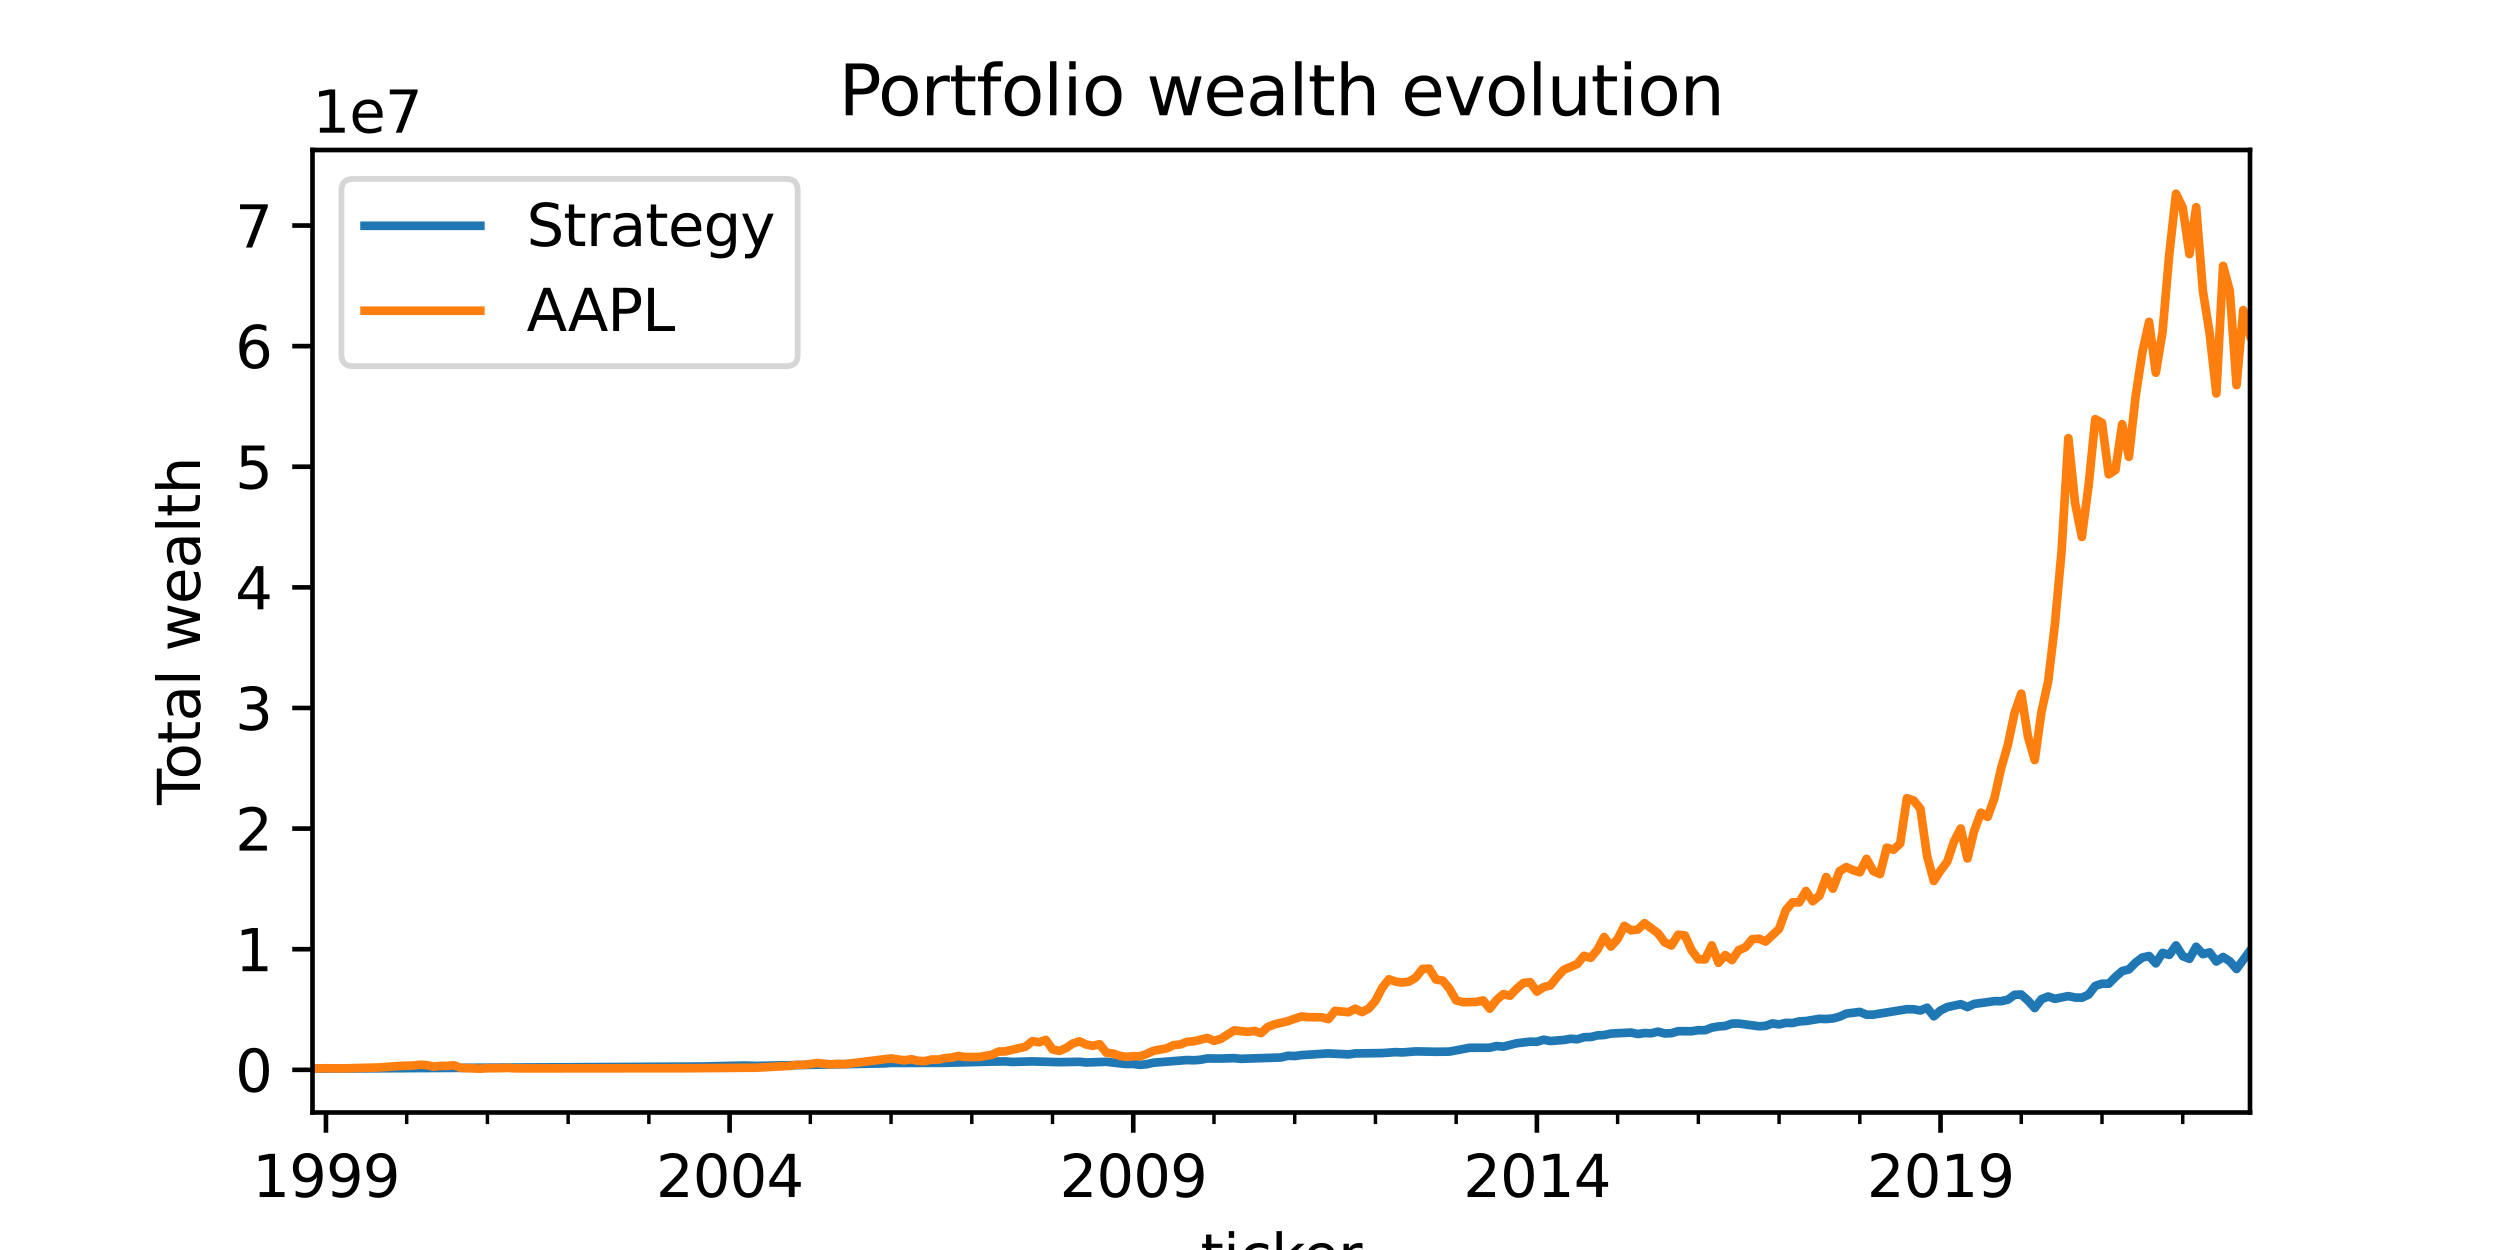 <?xml version="1.0" encoding="utf-8" standalone="no"?>
<!DOCTYPE svg PUBLIC "-//W3C//DTD SVG 1.1//EN"
  "http://www.w3.org/Graphics/SVG/1.1/DTD/svg11.dtd">
<svg xmlns:xlink="http://www.w3.org/1999/xlink" width="432pt" height="216pt" viewBox="0 0 432 216" xmlns="http://www.w3.org/2000/svg" version="1.1">
 <defs>
  <style type="text/css">*{stroke-linejoin: round; stroke-linecap: butt}</style>
 </defs>
 <g id="figure_1">
  <g id="patch_1">
   <path d="M 0 216 
L 432 216 
L 432 0 
L 0 0 
z
" style="fill: #ffffff"/>
  </g>
  <g id="axes_1">
   <g id="patch_2">
    <path d="M 54 192.24 
L 388.8 192.24 
L 388.8 25.92 
L 54 25.92 
z
" style="fill: #ffffff"/>
   </g>
   <g id="matplotlib.axis_1">
    <g id="xtick_1">
     <g id="line2d_1">
      <defs>
       <path id="m81a88142e8" d="M 0 0 
L 0 3.5 
" style="stroke: #000000; stroke-width: 0.8"/>
      </defs>
      <g>
       <use xlink:href="#m81a88142e8" x="56.325" y="192.24" style="stroke: #000000; stroke-width: 0.8"/>
      </g>
     </g>
     <g id="text_1">
      <!-- 1999 -->
      <g transform="translate(43.6 206.838)scale(0.1 -0.1)">
       <defs>
        <path id="DejaVuSans-31" d="M 794 531 
L 1825 531 
L 1825 4091 
L 703 3866 
L 703 4441 
L 1819 4666 
L 2450 4666 
L 2450 531 
L 3481 531 
L 3481 0 
L 794 0 
L 794 531 
z
" transform="scale(0.016)"/>
        <path id="DejaVuSans-39" d="M 703 97 
L 703 672 
Q 941 559 1184 500 
Q 1428 441 1663 441 
Q 2288 441 2617 861 
Q 2947 1281 2994 2138 
Q 2813 1869 2534 1725 
Q 2256 1581 1919 1581 
Q 1219 1581 811 2004 
Q 403 2428 403 3163 
Q 403 3881 828 4315 
Q 1253 4750 1959 4750 
Q 2769 4750 3195 4129 
Q 3622 3509 3622 2328 
Q 3622 1225 3098 567 
Q 2575 -91 1691 -91 
Q 1453 -91 1209 -44 
Q 966 3 703 97 
z
M 1959 2075 
Q 2384 2075 2632 2365 
Q 2881 2656 2881 3163 
Q 2881 3666 2632 3958 
Q 2384 4250 1959 4250 
Q 1534 4250 1286 3958 
Q 1038 3666 1038 3163 
Q 1038 2656 1286 2365 
Q 1534 2075 1959 2075 
z
" transform="scale(0.016)"/>
       </defs>
       <use xlink:href="#DejaVuSans-31"/>
       <use xlink:href="#DejaVuSans-39" x="63.623"/>
       <use xlink:href="#DejaVuSans-39" x="127.246"/>
       <use xlink:href="#DejaVuSans-39" x="190.869"/>
      </g>
     </g>
    </g>
    <g id="xtick_2">
     <g id="line2d_2">
      <g>
       <use xlink:href="#m81a88142e8" x="126.075" y="192.24" style="stroke: #000000; stroke-width: 0.8"/>
      </g>
     </g>
     <g id="text_2">
      <!-- 2004 -->
      <g transform="translate(113.35 206.838)scale(0.1 -0.1)">
       <defs>
        <path id="DejaVuSans-32" d="M 1228 531 
L 3431 531 
L 3431 0 
L 469 0 
L 469 531 
Q 828 903 1448 1529 
Q 2069 2156 2228 2338 
Q 2531 2678 2651 2914 
Q 2772 3150 2772 3378 
Q 2772 3750 2511 3984 
Q 2250 4219 1831 4219 
Q 1534 4219 1204 4116 
Q 875 4013 500 3803 
L 500 4441 
Q 881 4594 1212 4672 
Q 1544 4750 1819 4750 
Q 2544 4750 2975 4387 
Q 3406 4025 3406 3419 
Q 3406 3131 3298 2873 
Q 3191 2616 2906 2266 
Q 2828 2175 2409 1742 
Q 1991 1309 1228 531 
z
" transform="scale(0.016)"/>
        <path id="DejaVuSans-30" d="M 2034 4250 
Q 1547 4250 1301 3770 
Q 1056 3291 1056 2328 
Q 1056 1369 1301 889 
Q 1547 409 2034 409 
Q 2525 409 2770 889 
Q 3016 1369 3016 2328 
Q 3016 3291 2770 3770 
Q 2525 4250 2034 4250 
z
M 2034 4750 
Q 2819 4750 3233 4129 
Q 3647 3509 3647 2328 
Q 3647 1150 3233 529 
Q 2819 -91 2034 -91 
Q 1250 -91 836 529 
Q 422 1150 422 2328 
Q 422 3509 836 4129 
Q 1250 4750 2034 4750 
z
" transform="scale(0.016)"/>
        <path id="DejaVuSans-34" d="M 2419 4116 
L 825 1625 
L 2419 1625 
L 2419 4116 
z
M 2253 4666 
L 3047 4666 
L 3047 1625 
L 3713 1625 
L 3713 1100 
L 3047 1100 
L 3047 0 
L 2419 0 
L 2419 1100 
L 313 1100 
L 313 1709 
L 2253 4666 
z
" transform="scale(0.016)"/>
       </defs>
       <use xlink:href="#DejaVuSans-32"/>
       <use xlink:href="#DejaVuSans-30" x="63.623"/>
       <use xlink:href="#DejaVuSans-30" x="127.246"/>
       <use xlink:href="#DejaVuSans-34" x="190.869"/>
      </g>
     </g>
    </g>
    <g id="xtick_3">
     <g id="line2d_3">
      <g>
       <use xlink:href="#m81a88142e8" x="195.825" y="192.24" style="stroke: #000000; stroke-width: 0.8"/>
      </g>
     </g>
     <g id="text_3">
      <!-- 2009 -->
      <g transform="translate(183.1 206.838)scale(0.1 -0.1)">
       <use xlink:href="#DejaVuSans-32"/>
       <use xlink:href="#DejaVuSans-30" x="63.623"/>
       <use xlink:href="#DejaVuSans-30" x="127.246"/>
       <use xlink:href="#DejaVuSans-39" x="190.869"/>
      </g>
     </g>
    </g>
    <g id="xtick_4">
     <g id="line2d_4">
      <g>
       <use xlink:href="#m81a88142e8" x="265.575" y="192.24" style="stroke: #000000; stroke-width: 0.8"/>
      </g>
     </g>
     <g id="text_4">
      <!-- 2014 -->
      <g transform="translate(252.85 206.838)scale(0.1 -0.1)">
       <use xlink:href="#DejaVuSans-32"/>
       <use xlink:href="#DejaVuSans-30" x="63.623"/>
       <use xlink:href="#DejaVuSans-31" x="127.246"/>
       <use xlink:href="#DejaVuSans-34" x="190.869"/>
      </g>
     </g>
    </g>
    <g id="xtick_5">
     <g id="line2d_5">
      <g>
       <use xlink:href="#m81a88142e8" x="335.325" y="192.24" style="stroke: #000000; stroke-width: 0.8"/>
      </g>
     </g>
     <g id="text_5">
      <!-- 2019 -->
      <g transform="translate(322.6 206.838)scale(0.1 -0.1)">
       <use xlink:href="#DejaVuSans-32"/>
       <use xlink:href="#DejaVuSans-30" x="63.623"/>
       <use xlink:href="#DejaVuSans-31" x="127.246"/>
       <use xlink:href="#DejaVuSans-39" x="190.869"/>
      </g>
     </g>
    </g>
    <g id="xtick_6">
     <g id="line2d_6">
      <defs>
       <path id="m8b3076a9c9" d="M 0 0 
L 0 2 
" style="stroke: #000000; stroke-width: 0.6"/>
      </defs>
      <g>
       <use xlink:href="#m8b3076a9c9" x="70.275" y="192.24" style="stroke: #000000; stroke-width: 0.6"/>
      </g>
     </g>
    </g>
    <g id="xtick_7">
     <g id="line2d_7">
      <g>
       <use xlink:href="#m8b3076a9c9" x="84.225" y="192.24" style="stroke: #000000; stroke-width: 0.6"/>
      </g>
     </g>
    </g>
    <g id="xtick_8">
     <g id="line2d_8">
      <g>
       <use xlink:href="#m8b3076a9c9" x="98.175" y="192.24" style="stroke: #000000; stroke-width: 0.6"/>
      </g>
     </g>
    </g>
    <g id="xtick_9">
     <g id="line2d_9">
      <g>
       <use xlink:href="#m8b3076a9c9" x="112.125" y="192.24" style="stroke: #000000; stroke-width: 0.6"/>
      </g>
     </g>
    </g>
    <g id="xtick_10">
     <g id="line2d_10">
      <g>
       <use xlink:href="#m8b3076a9c9" x="140.025" y="192.24" style="stroke: #000000; stroke-width: 0.6"/>
      </g>
     </g>
    </g>
    <g id="xtick_11">
     <g id="line2d_11">
      <g>
       <use xlink:href="#m8b3076a9c9" x="153.975" y="192.24" style="stroke: #000000; stroke-width: 0.6"/>
      </g>
     </g>
    </g>
    <g id="xtick_12">
     <g id="line2d_12">
      <g>
       <use xlink:href="#m8b3076a9c9" x="167.925" y="192.24" style="stroke: #000000; stroke-width: 0.6"/>
      </g>
     </g>
    </g>
    <g id="xtick_13">
     <g id="line2d_13">
      <g>
       <use xlink:href="#m8b3076a9c9" x="181.875" y="192.24" style="stroke: #000000; stroke-width: 0.6"/>
      </g>
     </g>
    </g>
    <g id="xtick_14">
     <g id="line2d_14">
      <g>
       <use xlink:href="#m8b3076a9c9" x="209.775" y="192.24" style="stroke: #000000; stroke-width: 0.6"/>
      </g>
     </g>
    </g>
    <g id="xtick_15">
     <g id="line2d_15">
      <g>
       <use xlink:href="#m8b3076a9c9" x="223.725" y="192.24" style="stroke: #000000; stroke-width: 0.6"/>
      </g>
     </g>
    </g>
    <g id="xtick_16">
     <g id="line2d_16">
      <g>
       <use xlink:href="#m8b3076a9c9" x="237.675" y="192.24" style="stroke: #000000; stroke-width: 0.6"/>
      </g>
     </g>
    </g>
    <g id="xtick_17">
     <g id="line2d_17">
      <g>
       <use xlink:href="#m8b3076a9c9" x="251.625" y="192.24" style="stroke: #000000; stroke-width: 0.6"/>
      </g>
     </g>
    </g>
    <g id="xtick_18">
     <g id="line2d_18">
      <g>
       <use xlink:href="#m8b3076a9c9" x="279.525" y="192.24" style="stroke: #000000; stroke-width: 0.6"/>
      </g>
     </g>
    </g>
    <g id="xtick_19">
     <g id="line2d_19">
      <g>
       <use xlink:href="#m8b3076a9c9" x="293.475" y="192.24" style="stroke: #000000; stroke-width: 0.6"/>
      </g>
     </g>
    </g>
    <g id="xtick_20">
     <g id="line2d_20">
      <g>
       <use xlink:href="#m8b3076a9c9" x="307.425" y="192.24" style="stroke: #000000; stroke-width: 0.6"/>
      </g>
     </g>
    </g>
    <g id="xtick_21">
     <g id="line2d_21">
      <g>
       <use xlink:href="#m8b3076a9c9" x="321.375" y="192.24" style="stroke: #000000; stroke-width: 0.6"/>
      </g>
     </g>
    </g>
    <g id="xtick_22">
     <g id="line2d_22">
      <g>
       <use xlink:href="#m8b3076a9c9" x="349.275" y="192.24" style="stroke: #000000; stroke-width: 0.6"/>
      </g>
     </g>
    </g>
    <g id="xtick_23">
     <g id="line2d_23">
      <g>
       <use xlink:href="#m8b3076a9c9" x="363.225" y="192.24" style="stroke: #000000; stroke-width: 0.6"/>
      </g>
     </g>
    </g>
    <g id="xtick_24">
     <g id="line2d_24">
      <g>
       <use xlink:href="#m8b3076a9c9" x="377.175" y="192.24" style="stroke: #000000; stroke-width: 0.6"/>
      </g>
     </g>
    </g>
    <g id="text_6">
     <!-- ticker -->
     <g transform="translate(207.455 220.517)scale(0.1 -0.1)">
      <defs>
       <path id="DejaVuSans-74" d="M 1172 4494 
L 1172 3500 
L 2356 3500 
L 2356 3053 
L 1172 3053 
L 1172 1153 
Q 1172 725 1289 603 
Q 1406 481 1766 481 
L 2356 481 
L 2356 0 
L 1766 0 
Q 1100 0 847 248 
Q 594 497 594 1153 
L 594 3053 
L 172 3053 
L 172 3500 
L 594 3500 
L 594 4494 
L 1172 4494 
z
" transform="scale(0.016)"/>
       <path id="DejaVuSans-69" d="M 603 3500 
L 1178 3500 
L 1178 0 
L 603 0 
L 603 3500 
z
M 603 4863 
L 1178 4863 
L 1178 4134 
L 603 4134 
L 603 4863 
z
" transform="scale(0.016)"/>
       <path id="DejaVuSans-63" d="M 3122 3366 
L 3122 2828 
Q 2878 2963 2633 3030 
Q 2388 3097 2138 3097 
Q 1578 3097 1268 2742 
Q 959 2388 959 1747 
Q 959 1106 1268 751 
Q 1578 397 2138 397 
Q 2388 397 2633 464 
Q 2878 531 3122 666 
L 3122 134 
Q 2881 22 2623 -34 
Q 2366 -91 2075 -91 
Q 1284 -91 818 406 
Q 353 903 353 1747 
Q 353 2603 823 3093 
Q 1294 3584 2113 3584 
Q 2378 3584 2631 3529 
Q 2884 3475 3122 3366 
z
" transform="scale(0.016)"/>
       <path id="DejaVuSans-6b" d="M 581 4863 
L 1159 4863 
L 1159 1991 
L 2875 3500 
L 3609 3500 
L 1753 1863 
L 3688 0 
L 2938 0 
L 1159 1709 
L 1159 0 
L 581 0 
L 581 4863 
z
" transform="scale(0.016)"/>
       <path id="DejaVuSans-65" d="M 3597 1894 
L 3597 1613 
L 953 1613 
Q 991 1019 1311 708 
Q 1631 397 2203 397 
Q 2534 397 2845 478 
Q 3156 559 3463 722 
L 3463 178 
Q 3153 47 2828 -22 
Q 2503 -91 2169 -91 
Q 1331 -91 842 396 
Q 353 884 353 1716 
Q 353 2575 817 3079 
Q 1281 3584 2069 3584 
Q 2775 3584 3186 3129 
Q 3597 2675 3597 1894 
z
M 3022 2063 
Q 3016 2534 2758 2815 
Q 2500 3097 2075 3097 
Q 1594 3097 1305 2825 
Q 1016 2553 972 2059 
L 3022 2063 
z
" transform="scale(0.016)"/>
       <path id="DejaVuSans-72" d="M 2631 2963 
Q 2534 3019 2420 3045 
Q 2306 3072 2169 3072 
Q 1681 3072 1420 2755 
Q 1159 2438 1159 1844 
L 1159 0 
L 581 0 
L 581 3500 
L 1159 3500 
L 1159 2956 
Q 1341 3275 1631 3429 
Q 1922 3584 2338 3584 
Q 2397 3584 2469 3576 
Q 2541 3569 2628 3553 
L 2631 2963 
z
" transform="scale(0.016)"/>
      </defs>
      <use xlink:href="#DejaVuSans-74"/>
      <use xlink:href="#DejaVuSans-69" x="39.209"/>
      <use xlink:href="#DejaVuSans-63" x="66.992"/>
      <use xlink:href="#DejaVuSans-6b" x="121.973"/>
      <use xlink:href="#DejaVuSans-65" x="176.258"/>
      <use xlink:href="#DejaVuSans-72" x="237.781"/>
     </g>
    </g>
   </g>
   <g id="matplotlib.axis_2">
    <g id="ytick_1">
     <g id="line2d_25">
      <defs>
       <path id="m09bdef0322" d="M 0 0 
L -3.5 0 
" style="stroke: #000000; stroke-width: 0.8"/>
      </defs>
      <g>
       <use xlink:href="#m09bdef0322" x="54" y="184.865" style="stroke: #000000; stroke-width: 0.8"/>
      </g>
     </g>
     <g id="text_7">
      <!-- 0 -->
      <g transform="translate(40.638 188.664)scale(0.1 -0.1)">
       <use xlink:href="#DejaVuSans-30"/>
      </g>
     </g>
    </g>
    <g id="ytick_2">
     <g id="line2d_26">
      <g>
       <use xlink:href="#m09bdef0322" x="54" y="164.022" style="stroke: #000000; stroke-width: 0.8"/>
      </g>
     </g>
     <g id="text_8">
      <!-- 1 -->
      <g transform="translate(40.638 167.822)scale(0.1 -0.1)">
       <use xlink:href="#DejaVuSans-31"/>
      </g>
     </g>
    </g>
    <g id="ytick_3">
     <g id="line2d_27">
      <g>
       <use xlink:href="#m09bdef0322" x="54" y="143.18" style="stroke: #000000; stroke-width: 0.8"/>
      </g>
     </g>
     <g id="text_9">
      <!-- 2 -->
      <g transform="translate(40.638 146.98)scale(0.1 -0.1)">
       <use xlink:href="#DejaVuSans-32"/>
      </g>
     </g>
    </g>
    <g id="ytick_4">
     <g id="line2d_28">
      <g>
       <use xlink:href="#m09bdef0322" x="54" y="122.338" style="stroke: #000000; stroke-width: 0.8"/>
      </g>
     </g>
     <g id="text_10">
      <!-- 3 -->
      <g transform="translate(40.638 126.137)scale(0.1 -0.1)">
       <defs>
        <path id="DejaVuSans-33" d="M 2597 2516 
Q 3050 2419 3304 2112 
Q 3559 1806 3559 1356 
Q 3559 666 3084 287 
Q 2609 -91 1734 -91 
Q 1441 -91 1130 -33 
Q 819 25 488 141 
L 488 750 
Q 750 597 1062 519 
Q 1375 441 1716 441 
Q 2309 441 2620 675 
Q 2931 909 2931 1356 
Q 2931 1769 2642 2001 
Q 2353 2234 1838 2234 
L 1294 2234 
L 1294 2753 
L 1863 2753 
Q 2328 2753 2575 2939 
Q 2822 3125 2822 3475 
Q 2822 3834 2567 4026 
Q 2313 4219 1838 4219 
Q 1578 4219 1281 4162 
Q 984 4106 628 3988 
L 628 4550 
Q 988 4650 1302 4700 
Q 1616 4750 1894 4750 
Q 2613 4750 3031 4423 
Q 3450 4097 3450 3541 
Q 3450 3153 3228 2886 
Q 3006 2619 2597 2516 
z
" transform="scale(0.016)"/>
       </defs>
       <use xlink:href="#DejaVuSans-33"/>
      </g>
     </g>
    </g>
    <g id="ytick_5">
     <g id="line2d_29">
      <g>
       <use xlink:href="#m09bdef0322" x="54" y="101.496" style="stroke: #000000; stroke-width: 0.8"/>
      </g>
     </g>
     <g id="text_11">
      <!-- 4 -->
      <g transform="translate(40.638 105.295)scale(0.1 -0.1)">
       <use xlink:href="#DejaVuSans-34"/>
      </g>
     </g>
    </g>
    <g id="ytick_6">
     <g id="line2d_30">
      <g>
       <use xlink:href="#m09bdef0322" x="54" y="80.654" style="stroke: #000000; stroke-width: 0.8"/>
      </g>
     </g>
     <g id="text_12">
      <!-- 5 -->
      <g transform="translate(40.638 84.453)scale(0.1 -0.1)">
       <defs>
        <path id="DejaVuSans-35" d="M 691 4666 
L 3169 4666 
L 3169 4134 
L 1269 4134 
L 1269 2991 
Q 1406 3038 1543 3061 
Q 1681 3084 1819 3084 
Q 2600 3084 3056 2656 
Q 3513 2228 3513 1497 
Q 3513 744 3044 326 
Q 2575 -91 1722 -91 
Q 1428 -91 1123 -41 
Q 819 9 494 109 
L 494 744 
Q 775 591 1075 516 
Q 1375 441 1709 441 
Q 2250 441 2565 725 
Q 2881 1009 2881 1497 
Q 2881 1984 2565 2268 
Q 2250 2553 1709 2553 
Q 1456 2553 1204 2497 
Q 953 2441 691 2322 
L 691 4666 
z
" transform="scale(0.016)"/>
       </defs>
       <use xlink:href="#DejaVuSans-35"/>
      </g>
     </g>
    </g>
    <g id="ytick_7">
     <g id="line2d_31">
      <g>
       <use xlink:href="#m09bdef0322" x="54" y="59.812" style="stroke: #000000; stroke-width: 0.8"/>
      </g>
     </g>
     <g id="text_13">
      <!-- 6 -->
      <g transform="translate(40.638 63.611)scale(0.1 -0.1)">
       <defs>
        <path id="DejaVuSans-36" d="M 2113 2584 
Q 1688 2584 1439 2293 
Q 1191 2003 1191 1497 
Q 1191 994 1439 701 
Q 1688 409 2113 409 
Q 2538 409 2786 701 
Q 3034 994 3034 1497 
Q 3034 2003 2786 2293 
Q 2538 2584 2113 2584 
z
M 3366 4563 
L 3366 3988 
Q 3128 4100 2886 4159 
Q 2644 4219 2406 4219 
Q 1781 4219 1451 3797 
Q 1122 3375 1075 2522 
Q 1259 2794 1537 2939 
Q 1816 3084 2150 3084 
Q 2853 3084 3261 2657 
Q 3669 2231 3669 1497 
Q 3669 778 3244 343 
Q 2819 -91 2113 -91 
Q 1303 -91 875 529 
Q 447 1150 447 2328 
Q 447 3434 972 4092 
Q 1497 4750 2381 4750 
Q 2619 4750 2861 4703 
Q 3103 4656 3366 4563 
z
" transform="scale(0.016)"/>
       </defs>
       <use xlink:href="#DejaVuSans-36"/>
      </g>
     </g>
    </g>
    <g id="ytick_8">
     <g id="line2d_32">
      <g>
       <use xlink:href="#m09bdef0322" x="54" y="38.97" style="stroke: #000000; stroke-width: 0.8"/>
      </g>
     </g>
     <g id="text_14">
      <!-- 7 -->
      <g transform="translate(40.638 42.769)scale(0.1 -0.1)">
       <defs>
        <path id="DejaVuSans-37" d="M 525 4666 
L 3525 4666 
L 3525 4397 
L 1831 0 
L 1172 0 
L 2766 4134 
L 525 4134 
L 525 4666 
z
" transform="scale(0.016)"/>
       </defs>
       <use xlink:href="#DejaVuSans-37"/>
      </g>
     </g>
    </g>
    <g id="text_15">
     <!-- Total wealth -->
     <g transform="translate(34.558 139.093)rotate(-90)scale(0.1 -0.1)">
      <defs>
       <path id="DejaVuSans-54" d="M -19 4666 
L 3928 4666 
L 3928 4134 
L 2272 4134 
L 2272 0 
L 1638 0 
L 1638 4134 
L -19 4134 
L -19 4666 
z
" transform="scale(0.016)"/>
       <path id="DejaVuSans-6f" d="M 1959 3097 
Q 1497 3097 1228 2736 
Q 959 2375 959 1747 
Q 959 1119 1226 758 
Q 1494 397 1959 397 
Q 2419 397 2687 759 
Q 2956 1122 2956 1747 
Q 2956 2369 2687 2733 
Q 2419 3097 1959 3097 
z
M 1959 3584 
Q 2709 3584 3137 3096 
Q 3566 2609 3566 1747 
Q 3566 888 3137 398 
Q 2709 -91 1959 -91 
Q 1206 -91 779 398 
Q 353 888 353 1747 
Q 353 2609 779 3096 
Q 1206 3584 1959 3584 
z
" transform="scale(0.016)"/>
       <path id="DejaVuSans-61" d="M 2194 1759 
Q 1497 1759 1228 1600 
Q 959 1441 959 1056 
Q 959 750 1161 570 
Q 1363 391 1709 391 
Q 2188 391 2477 730 
Q 2766 1069 2766 1631 
L 2766 1759 
L 2194 1759 
z
M 3341 1997 
L 3341 0 
L 2766 0 
L 2766 531 
Q 2569 213 2275 61 
Q 1981 -91 1556 -91 
Q 1019 -91 701 211 
Q 384 513 384 1019 
Q 384 1609 779 1909 
Q 1175 2209 1959 2209 
L 2766 2209 
L 2766 2266 
Q 2766 2663 2505 2880 
Q 2244 3097 1772 3097 
Q 1472 3097 1187 3025 
Q 903 2953 641 2809 
L 641 3341 
Q 956 3463 1253 3523 
Q 1550 3584 1831 3584 
Q 2591 3584 2966 3190 
Q 3341 2797 3341 1997 
z
" transform="scale(0.016)"/>
       <path id="DejaVuSans-6c" d="M 603 4863 
L 1178 4863 
L 1178 0 
L 603 0 
L 603 4863 
z
" transform="scale(0.016)"/>
       <path id="DejaVuSans-20" transform="scale(0.016)"/>
       <path id="DejaVuSans-77" d="M 269 3500 
L 844 3500 
L 1563 769 
L 2278 3500 
L 2956 3500 
L 3675 769 
L 4391 3500 
L 4966 3500 
L 4050 0 
L 3372 0 
L 2619 2869 
L 1863 0 
L 1184 0 
L 269 3500 
z
" transform="scale(0.016)"/>
       <path id="DejaVuSans-68" d="M 3513 2113 
L 3513 0 
L 2938 0 
L 2938 2094 
Q 2938 2591 2744 2837 
Q 2550 3084 2163 3084 
Q 1697 3084 1428 2787 
Q 1159 2491 1159 1978 
L 1159 0 
L 581 0 
L 581 4863 
L 1159 4863 
L 1159 2956 
Q 1366 3272 1645 3428 
Q 1925 3584 2291 3584 
Q 2894 3584 3203 3211 
Q 3513 2838 3513 2113 
z
" transform="scale(0.016)"/>
      </defs>
      <use xlink:href="#DejaVuSans-54"/>
      <use xlink:href="#DejaVuSans-6f" x="44.084"/>
      <use xlink:href="#DejaVuSans-74" x="105.266"/>
      <use xlink:href="#DejaVuSans-61" x="144.475"/>
      <use xlink:href="#DejaVuSans-6c" x="205.754"/>
      <use xlink:href="#DejaVuSans-20" x="233.537"/>
      <use xlink:href="#DejaVuSans-77" x="265.324"/>
      <use xlink:href="#DejaVuSans-65" x="347.111"/>
      <use xlink:href="#DejaVuSans-61" x="408.635"/>
      <use xlink:href="#DejaVuSans-6c" x="469.914"/>
      <use xlink:href="#DejaVuSans-74" x="497.697"/>
      <use xlink:href="#DejaVuSans-68" x="536.906"/>
     </g>
    </g>
    <g id="text_16">
     <!-- 1e7 -->
     <g transform="translate(54 22.92)scale(0.1 -0.1)">
      <use xlink:href="#DejaVuSans-31"/>
      <use xlink:href="#DejaVuSans-65" x="63.623"/>
      <use xlink:href="#DejaVuSans-37" x="125.146"/>
     </g>
    </g>
   </g>
   <g id="line2d_33">
    <path d="M 54 184.656 
L 59.812 184.634 
L 121.425 184.295 
L 128.4 184.132 
L 130.725 184.192 
L 134.213 184.113 
L 150.488 183.802 
L 152.812 183.756 
L 153.975 183.672 
L 157.463 183.671 
L 163.275 183.658 
L 171.412 183.441 
L 173.738 183.416 
L 174.9 183.502 
L 178.387 183.41 
L 183.037 183.542 
L 186.525 183.474 
L 187.688 183.601 
L 191.175 183.473 
L 193.5 183.752 
L 194.662 183.861 
L 195.825 183.846 
L 196.988 184.011 
L 198.15 183.899 
L 199.312 183.634 
L 205.125 183.176 
L 206.287 183.213 
L 207.45 183.128 
L 208.613 182.901 
L 210.938 182.919 
L 213.262 182.846 
L 214.425 182.967 
L 221.4 182.732 
L 222.562 182.432 
L 223.725 182.485 
L 224.887 182.322 
L 227.213 182.178 
L 229.537 182.028 
L 233.025 182.201 
L 234.188 182.034 
L 238.838 181.971 
L 241.162 181.81 
L 242.325 181.861 
L 244.65 181.679 
L 248.137 181.747 
L 250.463 181.717 
L 253.95 181.057 
L 257.438 181.043 
L 258.6 180.757 
L 259.762 180.859 
L 262.087 180.272 
L 264.413 180.003 
L 265.575 180.021 
L 266.738 179.666 
L 267.9 179.889 
L 270.225 179.705 
L 271.387 179.497 
L 272.55 179.591 
L 273.712 179.228 
L 274.875 179.202 
L 276.038 178.916 
L 277.2 178.851 
L 278.363 178.602 
L 281.85 178.423 
L 283.012 178.679 
L 284.175 178.506 
L 285.337 178.553 
L 286.5 178.269 
L 287.663 178.583 
L 288.825 178.533 
L 289.988 178.187 
L 292.312 178.202 
L 293.475 178.011 
L 294.637 178.023 
L 295.8 177.573 
L 296.962 177.372 
L 298.125 177.286 
L 299.288 176.878 
L 300.45 176.866 
L 303.938 177.337 
L 305.1 177.273 
L 306.262 176.845 
L 307.425 177.022 
L 308.587 176.755 
L 309.75 176.775 
L 310.913 176.495 
L 312.075 176.435 
L 314.4 176.05 
L 315.562 176.086 
L 316.725 175.991 
L 317.887 175.683 
L 319.05 175.146 
L 321.375 174.86 
L 322.538 175.345 
L 323.7 175.326 
L 329.512 174.391 
L 330.675 174.407 
L 331.837 174.609 
L 333 174.136 
L 334.163 175.615 
L 335.325 174.604 
L 336.488 174.028 
L 338.812 173.521 
L 339.975 174.018 
L 341.137 173.473 
L 343.462 173.167 
L 344.625 172.996 
L 345.788 173.005 
L 346.95 172.751 
L 348.113 171.897 
L 349.275 171.858 
L 350.438 172.899 
L 351.6 174.187 
L 352.762 172.667 
L 353.925 172.198 
L 355.087 172.596 
L 357.413 172.126 
L 358.575 172.374 
L 359.738 172.403 
L 360.9 171.879 
L 362.062 170.363 
L 363.225 169.988 
L 364.387 169.993 
L 365.55 168.813 
L 366.712 167.802 
L 367.875 167.507 
L 369.038 166.33 
L 370.2 165.462 
L 371.363 165.201 
L 372.525 166.469 
L 373.688 164.662 
L 374.85 165.003 
L 376.012 163.369 
L 377.175 165.218 
L 378.337 165.685 
L 379.5 163.598 
L 380.663 164.879 
L 381.825 164.571 
L 382.988 166.149 
L 384.15 165.368 
L 385.312 166.115 
L 386.475 167.441 
L 388.8 164.286 
L 388.8 164.286 
" clip-path="url(#p3d85b1e8e2)" style="fill: none; stroke: #1f77b4; stroke-width: 1.5; stroke-linecap: square"/>
   </g>
   <g id="line2d_34">
    <path d="M 54 184.656 
L 56.325 184.596 
L 58.65 184.63 
L 60.975 184.577 
L 65.625 184.451 
L 69.112 184.194 
L 71.438 184.117 
L 72.6 183.978 
L 73.763 184.055 
L 74.925 184.316 
L 76.088 184.181 
L 77.25 184.201 
L 78.412 184.069 
L 79.575 184.528 
L 83.062 184.67 
L 84.225 184.582 
L 86.55 184.577 
L 87.713 184.532 
L 88.875 184.604 
L 91.2 184.619 
L 119.1 184.589 
L 128.4 184.512 
L 130.725 184.498 
L 136.537 184.181 
L 137.7 183.989 
L 138.863 184.024 
L 141.188 183.694 
L 143.512 183.923 
L 144.675 183.827 
L 145.838 183.904 
L 153.975 182.894 
L 156.3 183.227 
L 157.463 183.027 
L 158.625 183.304 
L 159.787 183.37 
L 160.95 183.091 
L 162.113 183.094 
L 163.275 182.855 
L 164.438 182.748 
L 165.6 182.472 
L 166.762 182.65 
L 169.088 182.656 
L 171.412 182.26 
L 172.575 181.701 
L 173.738 181.679 
L 177.225 180.859 
L 178.387 179.907 
L 179.55 180.108 
L 180.713 179.694 
L 181.875 181.331 
L 183.037 181.601 
L 184.2 181.119 
L 185.363 180.324 
L 186.525 179.938 
L 187.688 180.494 
L 188.85 180.716 
L 190.012 180.44 
L 191.175 181.898 
L 192.338 182.056 
L 193.5 182.446 
L 194.662 182.637 
L 195.825 182.512 
L 196.988 182.533 
L 198.15 182.121 
L 199.312 181.58 
L 201.637 181.147 
L 202.8 180.6 
L 203.963 180.474 
L 205.125 180.027 
L 206.287 179.944 
L 208.613 179.364 
L 209.775 179.851 
L 210.938 179.524 
L 213.262 178.05 
L 215.588 178.299 
L 216.75 178.15 
L 217.912 178.519 
L 219.075 177.458 
L 220.238 177.008 
L 222.562 176.445 
L 224.887 175.645 
L 226.05 175.768 
L 228.375 175.786 
L 229.537 176.103 
L 230.7 174.672 
L 233.025 174.911 
L 234.188 174.299 
L 235.35 174.889 
L 236.512 174.293 
L 237.675 172.95 
L 238.838 170.706 
L 240 169.215 
L 241.162 169.622 
L 242.325 169.785 
L 243.488 169.621 
L 244.65 168.923 
L 245.812 167.427 
L 246.975 167.378 
L 248.137 169.259 
L 249.3 169.45 
L 250.463 170.848 
L 251.625 172.868 
L 252.787 173.173 
L 255.113 173.137 
L 256.275 172.873 
L 257.438 174.292 
L 258.6 172.799 
L 259.762 171.788 
L 260.925 172.069 
L 262.087 170.835 
L 263.25 169.852 
L 264.413 169.719 
L 265.575 171.35 
L 266.738 170.573 
L 267.9 170.288 
L 269.062 168.839 
L 270.225 167.578 
L 272.55 166.589 
L 273.712 165.172 
L 274.875 165.509 
L 276.038 164.116 
L 277.2 161.917 
L 278.363 163.567 
L 279.525 162.259 
L 280.688 159.981 
L 281.85 160.762 
L 283.012 160.622 
L 284.175 159.524 
L 286.5 161.271 
L 287.663 162.833 
L 288.825 163.382 
L 289.988 161.516 
L 291.15 161.651 
L 292.312 164.21 
L 293.475 165.764 
L 294.637 165.789 
L 295.8 163.363 
L 296.962 166.371 
L 298.125 165.043 
L 299.288 165.889 
L 300.45 164.18 
L 301.613 163.691 
L 302.775 162.304 
L 303.938 162.207 
L 305.1 162.695 
L 307.425 160.522 
L 308.587 157.267 
L 309.75 155.923 
L 310.913 155.925 
L 312.075 153.964 
L 313.238 155.732 
L 314.4 154.779 
L 315.562 151.556 
L 316.725 153.562 
L 317.887 150.532 
L 319.05 149.835 
L 320.212 150.369 
L 321.375 150.736 
L 322.538 148.411 
L 323.7 150.527 
L 324.863 151.043 
L 326.025 146.472 
L 327.188 146.834 
L 328.35 145.77 
L 329.512 137.934 
L 330.675 138.323 
L 331.837 139.742 
L 333 147.918 
L 334.163 152.229 
L 335.325 150.429 
L 336.488 148.887 
L 337.65 145.397 
L 338.812 143.169 
L 339.975 148.346 
L 341.137 143.58 
L 342.3 140.426 
L 343.462 141.156 
L 344.625 137.967 
L 345.788 132.777 
L 346.95 128.739 
L 348.113 123.195 
L 349.275 119.864 
L 350.438 127.318 
L 351.6 131.332 
L 352.762 123.015 
L 353.925 117.756 
L 355.087 107.865 
L 356.25 95.15 
L 357.413 75.716 
L 358.575 86.906 
L 359.738 92.785 
L 360.9 83.992 
L 362.062 72.435 
L 363.225 73.053 
L 364.387 81.965 
L 365.55 81.21 
L 366.712 73.31 
L 367.875 78.944 
L 369.038 68.446 
L 370.2 60.881 
L 371.363 55.612 
L 372.525 64.406 
L 373.688 57.34 
L 374.85 43.941 
L 376.012 33.48 
L 377.175 35.859 
L 378.337 43.914 
L 379.5 35.814 
L 380.663 50.291 
L 381.825 57.626 
L 382.988 67.987 
L 384.15 45.939 
L 385.312 50.275 
L 386.475 66.557 
L 387.637 53.596 
L 388.8 57.931 
L 388.8 57.931 
" clip-path="url(#p3d85b1e8e2)" style="fill: none; stroke: #ff7f0e; stroke-width: 1.5; stroke-linecap: square"/>
   </g>
   <g id="patch_3">
    <path d="M 54 192.24 
L 54 25.92 
" style="fill: none; stroke: #000000; stroke-width: 0.8; stroke-linejoin: miter; stroke-linecap: square"/>
   </g>
   <g id="patch_4">
    <path d="M 388.8 192.24 
L 388.8 25.92 
" style="fill: none; stroke: #000000; stroke-width: 0.8; stroke-linejoin: miter; stroke-linecap: square"/>
   </g>
   <g id="patch_5">
    <path d="M 54 192.24 
L 388.8 192.24 
" style="fill: none; stroke: #000000; stroke-width: 0.8; stroke-linejoin: miter; stroke-linecap: square"/>
   </g>
   <g id="patch_6">
    <path d="M 54 25.92 
L 388.8 25.92 
" style="fill: none; stroke: #000000; stroke-width: 0.8; stroke-linejoin: miter; stroke-linecap: square"/>
   </g>
   <g id="text_17">
    <!-- Portfolio wealth evolution -->
    <g transform="translate(144.934 19.92)scale(0.12 -0.12)">
     <defs>
      <path id="DejaVuSans-50" d="M 1259 4147 
L 1259 2394 
L 2053 2394 
Q 2494 2394 2734 2622 
Q 2975 2850 2975 3272 
Q 2975 3691 2734 3919 
Q 2494 4147 2053 4147 
L 1259 4147 
z
M 628 4666 
L 2053 4666 
Q 2838 4666 3239 4311 
Q 3641 3956 3641 3272 
Q 3641 2581 3239 2228 
Q 2838 1875 2053 1875 
L 1259 1875 
L 1259 0 
L 628 0 
L 628 4666 
z
" transform="scale(0.016)"/>
      <path id="DejaVuSans-66" d="M 2375 4863 
L 2375 4384 
L 1825 4384 
Q 1516 4384 1395 4259 
Q 1275 4134 1275 3809 
L 1275 3500 
L 2222 3500 
L 2222 3053 
L 1275 3053 
L 1275 0 
L 697 0 
L 697 3053 
L 147 3053 
L 147 3500 
L 697 3500 
L 697 3744 
Q 697 4328 969 4595 
Q 1241 4863 1831 4863 
L 2375 4863 
z
" transform="scale(0.016)"/>
      <path id="DejaVuSans-76" d="M 191 3500 
L 800 3500 
L 1894 563 
L 2988 3500 
L 3597 3500 
L 2284 0 
L 1503 0 
L 191 3500 
z
" transform="scale(0.016)"/>
      <path id="DejaVuSans-75" d="M 544 1381 
L 544 3500 
L 1119 3500 
L 1119 1403 
Q 1119 906 1312 657 
Q 1506 409 1894 409 
Q 2359 409 2629 706 
Q 2900 1003 2900 1516 
L 2900 3500 
L 3475 3500 
L 3475 0 
L 2900 0 
L 2900 538 
Q 2691 219 2414 64 
Q 2138 -91 1772 -91 
Q 1169 -91 856 284 
Q 544 659 544 1381 
z
M 1991 3584 
L 1991 3584 
z
" transform="scale(0.016)"/>
      <path id="DejaVuSans-6e" d="M 3513 2113 
L 3513 0 
L 2938 0 
L 2938 2094 
Q 2938 2591 2744 2837 
Q 2550 3084 2163 3084 
Q 1697 3084 1428 2787 
Q 1159 2491 1159 1978 
L 1159 0 
L 581 0 
L 581 3500 
L 1159 3500 
L 1159 2956 
Q 1366 3272 1645 3428 
Q 1925 3584 2291 3584 
Q 2894 3584 3203 3211 
Q 3513 2838 3513 2113 
z
" transform="scale(0.016)"/>
     </defs>
     <use xlink:href="#DejaVuSans-50"/>
     <use xlink:href="#DejaVuSans-6f" x="56.678"/>
     <use xlink:href="#DejaVuSans-72" x="117.859"/>
     <use xlink:href="#DejaVuSans-74" x="158.973"/>
     <use xlink:href="#DejaVuSans-66" x="198.182"/>
     <use xlink:href="#DejaVuSans-6f" x="233.387"/>
     <use xlink:href="#DejaVuSans-6c" x="294.568"/>
     <use xlink:href="#DejaVuSans-69" x="322.352"/>
     <use xlink:href="#DejaVuSans-6f" x="350.135"/>
     <use xlink:href="#DejaVuSans-20" x="411.316"/>
     <use xlink:href="#DejaVuSans-77" x="443.104"/>
     <use xlink:href="#DejaVuSans-65" x="524.891"/>
     <use xlink:href="#DejaVuSans-61" x="586.414"/>
     <use xlink:href="#DejaVuSans-6c" x="647.693"/>
     <use xlink:href="#DejaVuSans-74" x="675.477"/>
     <use xlink:href="#DejaVuSans-68" x="714.686"/>
     <use xlink:href="#DejaVuSans-20" x="778.064"/>
     <use xlink:href="#DejaVuSans-65" x="809.852"/>
     <use xlink:href="#DejaVuSans-76" x="871.375"/>
     <use xlink:href="#DejaVuSans-6f" x="930.555"/>
     <use xlink:href="#DejaVuSans-6c" x="991.736"/>
     <use xlink:href="#DejaVuSans-75" x="1019.52"/>
     <use xlink:href="#DejaVuSans-74" x="1082.898"/>
     <use xlink:href="#DejaVuSans-69" x="1122.107"/>
     <use xlink:href="#DejaVuSans-6f" x="1149.891"/>
     <use xlink:href="#DejaVuSans-6e" x="1211.072"/>
    </g>
   </g>
   <g id="legend_1">
    <g id="patch_7">
     <path d="M 61 63.276 
L 135.848 63.276 
Q 137.848 63.276 137.848 61.276 
L 137.848 32.92 
Q 137.848 30.92 135.848 30.92 
L 61 30.92 
Q 59 30.92 59 32.92 
L 59 61.276 
Q 59 63.276 61 63.276 
z
" style="fill: #ffffff; opacity: 0.8; stroke: #cccccc; stroke-linejoin: miter"/>
    </g>
    <g id="line2d_35">
     <path d="M 63 39.018 
L 73 39.018 
L 83 39.018 
" style="fill: none; stroke: #1f77b4; stroke-width: 1.5; stroke-linecap: square"/>
    </g>
    <g id="text_18">
     <!-- Strategy -->
     <g transform="translate(91 42.518)scale(0.1 -0.1)">
      <defs>
       <path id="DejaVuSans-53" d="M 3425 4513 
L 3425 3897 
Q 3066 4069 2747 4153 
Q 2428 4238 2131 4238 
Q 1616 4238 1336 4038 
Q 1056 3838 1056 3469 
Q 1056 3159 1242 3001 
Q 1428 2844 1947 2747 
L 2328 2669 
Q 3034 2534 3370 2195 
Q 3706 1856 3706 1288 
Q 3706 609 3251 259 
Q 2797 -91 1919 -91 
Q 1588 -91 1214 -16 
Q 841 59 441 206 
L 441 856 
Q 825 641 1194 531 
Q 1563 422 1919 422 
Q 2459 422 2753 634 
Q 3047 847 3047 1241 
Q 3047 1584 2836 1778 
Q 2625 1972 2144 2069 
L 1759 2144 
Q 1053 2284 737 2584 
Q 422 2884 422 3419 
Q 422 4038 858 4394 
Q 1294 4750 2059 4750 
Q 2388 4750 2728 4690 
Q 3069 4631 3425 4513 
z
" transform="scale(0.016)"/>
       <path id="DejaVuSans-67" d="M 2906 1791 
Q 2906 2416 2648 2759 
Q 2391 3103 1925 3103 
Q 1463 3103 1205 2759 
Q 947 2416 947 1791 
Q 947 1169 1205 825 
Q 1463 481 1925 481 
Q 2391 481 2648 825 
Q 2906 1169 2906 1791 
z
M 3481 434 
Q 3481 -459 3084 -895 
Q 2688 -1331 1869 -1331 
Q 1566 -1331 1297 -1286 
Q 1028 -1241 775 -1147 
L 775 -588 
Q 1028 -725 1275 -790 
Q 1522 -856 1778 -856 
Q 2344 -856 2625 -561 
Q 2906 -266 2906 331 
L 2906 616 
Q 2728 306 2450 153 
Q 2172 0 1784 0 
Q 1141 0 747 490 
Q 353 981 353 1791 
Q 353 2603 747 3093 
Q 1141 3584 1784 3584 
Q 2172 3584 2450 3431 
Q 2728 3278 2906 2969 
L 2906 3500 
L 3481 3500 
L 3481 434 
z
" transform="scale(0.016)"/>
       <path id="DejaVuSans-79" d="M 2059 -325 
Q 1816 -950 1584 -1140 
Q 1353 -1331 966 -1331 
L 506 -1331 
L 506 -850 
L 844 -850 
Q 1081 -850 1212 -737 
Q 1344 -625 1503 -206 
L 1606 56 
L 191 3500 
L 800 3500 
L 1894 763 
L 2988 3500 
L 3597 3500 
L 2059 -325 
z
" transform="scale(0.016)"/>
      </defs>
      <use xlink:href="#DejaVuSans-53"/>
      <use xlink:href="#DejaVuSans-74" x="63.477"/>
      <use xlink:href="#DejaVuSans-72" x="102.686"/>
      <use xlink:href="#DejaVuSans-61" x="143.799"/>
      <use xlink:href="#DejaVuSans-74" x="205.078"/>
      <use xlink:href="#DejaVuSans-65" x="244.287"/>
      <use xlink:href="#DejaVuSans-67" x="305.811"/>
      <use xlink:href="#DejaVuSans-79" x="369.287"/>
     </g>
    </g>
    <g id="line2d_36">
     <path d="M 63 53.697 
L 73 53.697 
L 83 53.697 
" style="fill: none; stroke: #ff7f0e; stroke-width: 1.5; stroke-linecap: square"/>
    </g>
    <g id="text_19">
     <!-- AAPL -->
     <g transform="translate(91 57.197)scale(0.1 -0.1)">
      <defs>
       <path id="DejaVuSans-41" d="M 2188 4044 
L 1331 1722 
L 3047 1722 
L 2188 4044 
z
M 1831 4666 
L 2547 4666 
L 4325 0 
L 3669 0 
L 3244 1197 
L 1141 1197 
L 716 0 
L 50 0 
L 1831 4666 
z
" transform="scale(0.016)"/>
       <path id="DejaVuSans-4c" d="M 628 4666 
L 1259 4666 
L 1259 531 
L 3531 531 
L 3531 0 
L 628 0 
L 628 4666 
z
" transform="scale(0.016)"/>
      </defs>
      <use xlink:href="#DejaVuSans-41"/>
      <use xlink:href="#DejaVuSans-41" x="71.158"/>
      <use xlink:href="#DejaVuSans-50" x="139.566"/>
      <use xlink:href="#DejaVuSans-4c" x="199.869"/>
     </g>
    </g>
   </g>
  </g>
 </g>
 <defs>
  <clipPath id="p3d85b1e8e2">
   <rect x="54" y="25.92" width="334.8" height="166.32"/>
  </clipPath>
 </defs>
</svg>
